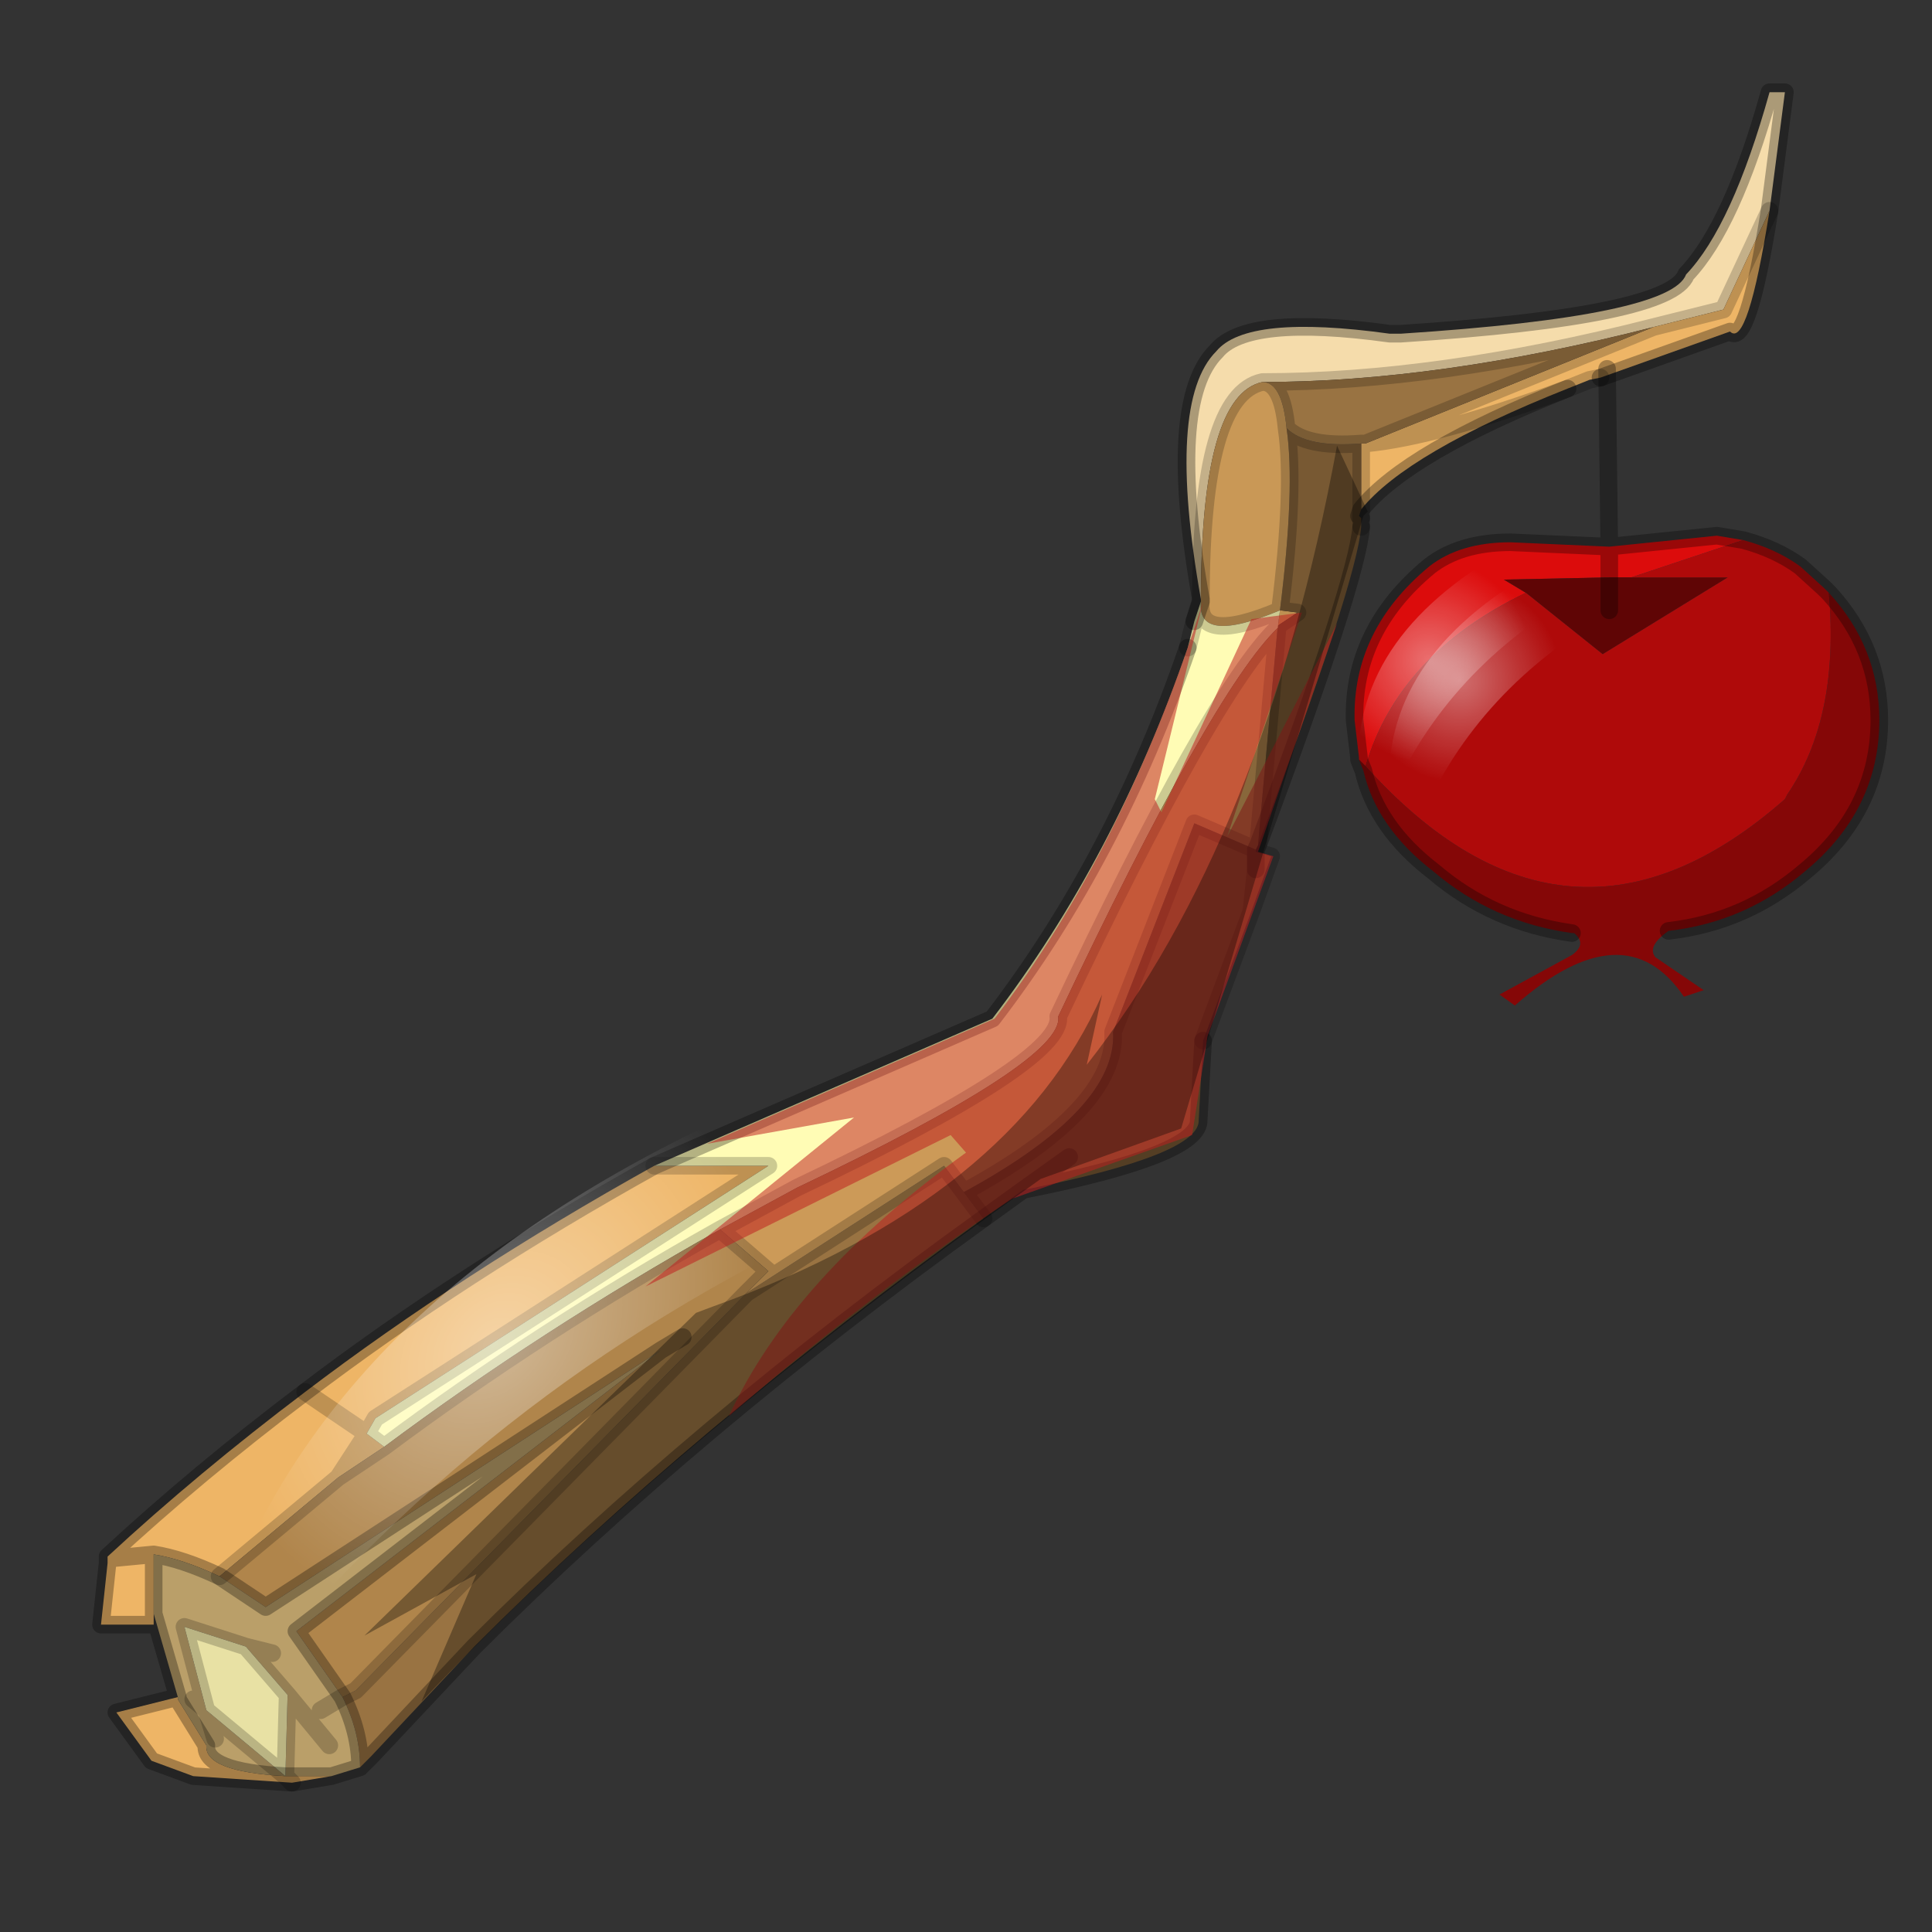 <?xml version="1.0" encoding="UTF-8" standalone="no"?>
<svg xmlns:xlink="http://www.w3.org/1999/xlink" height="440.0px" width="440.0px" xmlns="http://www.w3.org/2000/svg">
  <rect width="100%" height="100%" fill="#333333" stroke="none"/>
  <g transform="matrix(10.0, 0.0, 0.0, 10.0, 0.0, 0.0)">
    <use height="44.0" transform="matrix(1.0, 0.0, 0.0, 1.0, 0.0, 0.0)" width="44.0" xlink:href="#shape0"/>
  </g>
  <defs>
    <g id="shape0" transform="matrix(1.0, 0.0, 0.0, 1.0, 0.0, 0.0)">
      <path d="M44.0 44.0 L0.0 44.0 0.0 0.0 44.0 0.0 44.0 44.0" fill="#43adca" fill-opacity="0.0" fill-rule="evenodd" stroke="none"/>
      <path d="M27.35 13.65 Q26.55 9.15 27.7 8.0 28.4 7.15 31.65 7.6 L31.9 7.6 Q38.05 7.2 38.4 6.25 39.45 5.15 40.3 2.1 L40.65 2.1 40.3 4.8 39.25 7.05 37.65 7.45 Q32.75 8.7 28.75 8.7 27.35 9.0 27.35 13.65" fill="#f5dcab" fill-rule="evenodd" stroke="none"/>
      <path d="M40.3 4.8 Q39.8 7.95 39.4 7.55 L36.45 8.6 36.2 8.65 35.7 8.85 Q32.05 10.3 31.0 11.6 L31.0 10.1 31.1 10.1 37.65 7.45 39.25 7.05 40.3 4.8 M7.55 40.45 L6.65 40.6 4.4 40.45 3.45 40.1 2.65 39.0 4.05 38.65 4.05 38.7 4.7 39.75 Q4.65 40.35 6.5 40.45 L6.65 40.6 6.5 40.45 7.55 40.45 M3.5 36.75 L3.5 37.0 2.3 37.0 2.45 35.6 2.45 35.5 2.45 35.45 Q4.5 33.55 6.95 31.7 10.5 29.0 14.9 26.55 L17.5 26.55 8.55 32.3 8.35 32.65 8.75 32.95 7.7 33.65 5.0 35.9 Q4.15 35.5 3.5 35.4 L2.45 35.5 3.5 35.4 3.5 36.75 M29.15 13.9 L29.55 13.95 29.1 14.25 29.1 14.3 29.15 13.9 29.1 14.25 29.15 13.9 M35.7 8.85 Q32.7 9.95 31.1 10.1 32.7 9.95 35.7 8.85 M6.95 31.7 L8.35 32.65 7.7 33.65 8.35 32.65 6.95 31.7" fill="#eeb566" fill-rule="evenodd" stroke="none"/>
      <path d="M31.0 11.8 L31.0 12.0 Q30.9 13.25 28.65 19.25 L29.1 14.25 29.55 13.95 29.15 13.9 Q29.5 11.1 29.3 9.75 29.75 10.2 31.0 10.1 L31.0 11.6 30.95 11.75 31.0 11.8 M28.6 19.4 L28.95 19.5 28.5 20.75 27.4 23.7 27.3 25.5 Q27.35 26.3 23.3 27.1 L22.4 27.75 21.95 27.15 Q25.45 25.25 25.35 23.5 L27.2 18.75 28.6 19.35 28.6 19.4 28.6 19.8 28.5 20.75 28.6 19.8 28.6 19.4 M28.6 19.8 L28.6 19.35 28.6 19.8 M24.35 26.35 L23.3 27.1 24.35 26.35" fill="#785933" fill-rule="evenodd" stroke="none"/>
      <path d="M22.4 27.75 Q15.8 32.5 10.8 37.5 L8.45 40.0 8.2 40.25 Q8.2 39.45 7.8 38.65 L8.1 38.5 17.0 29.45 21.5 26.55 21.95 27.15 22.4 27.75 M28.75 8.7 Q32.75 8.7 37.65 7.45 L31.1 10.1 31.0 10.1 Q29.75 10.2 29.3 9.75 29.2 8.7 28.75 8.7" fill="#997342" fill-rule="evenodd" stroke="none"/>
      <path d="M27.35 13.65 Q27.35 9.0 28.75 8.7 29.2 8.7 29.3 9.75 29.5 11.1 29.15 13.9 27.25 14.7 27.35 13.7 L27.35 13.65" fill="#c99856" fill-rule="evenodd" stroke="none"/>
      <path d="M14.9 26.55 L22.6 23.2 Q25.4 19.55 27.05 14.75 L27.2 14.15 27.35 13.7 Q27.25 14.7 29.15 13.9 L29.1 14.3 Q27.6 15.75 24.1 23.15 24.25 24.15 18.15 27.05 L16.4 28.0 Q12.3 30.3 8.75 32.95 L8.35 32.65 8.55 32.3 17.5 26.55 14.9 26.55" fill="#fffcb5" fill-rule="evenodd" stroke="none"/>
      <path d="M29.1 14.25 L28.65 19.25 28.6 19.35 27.2 18.75 25.35 23.5 Q25.45 25.25 21.95 27.15 L21.5 26.55 17.0 29.45 17.5 28.95 16.4 28.0 18.15 27.05 Q24.25 24.15 24.1 23.15 27.6 15.75 29.1 14.3 L29.1 14.25" fill="#cc9a58" fill-rule="evenodd" stroke="none"/>
      <path d="M16.4 28.0 L17.5 28.95 17.0 29.45 8.1 38.5 7.8 38.65 6.75 37.15 15.05 30.75 6.05 36.6 5.0 35.9 7.7 33.65 8.75 32.95 Q12.3 30.3 16.4 28.0 M15.55 30.45 L15.05 30.75 15.55 30.45" fill="#b0854b" fill-rule="evenodd" stroke="none"/>
      <path d="M8.2 40.25 L7.55 40.45 6.5 40.45 6.55 38.6 5.6 37.5 4.2 37.05 4.7 38.95 4.9 39.6 4.7 38.95 4.4 38.7 4.7 38.95 6.5 40.45 Q4.65 40.35 4.7 39.75 L4.05 38.7 4.05 38.65 3.5 36.75 3.5 35.4 Q4.15 35.5 5.0 35.9 L6.05 36.6 15.05 30.75 6.75 37.15 7.8 38.65 Q8.2 39.45 8.2 40.25 M6.2 37.65 L5.6 37.5 6.2 37.65 M7.5 39.75 L6.55 38.6 7.5 39.75 M7.3 38.95 L7.8 38.65 7.3 38.95" fill="#ba9f69" fill-rule="evenodd" stroke="none"/>
      <path d="M4.7 38.95 L4.2 37.05 5.6 37.5 6.55 38.6 6.5 40.45 4.7 38.95" fill="#e8e1a4" fill-rule="evenodd" stroke="none"/>
      <path d="M27.35 13.65 Q26.55 9.15 27.7 8.0 28.4 7.15 31.65 7.6 L31.9 7.6 Q38.05 7.2 38.4 6.25 39.45 5.15 40.3 2.1 L40.65 2.1 40.3 4.8 Q39.8 7.95 39.4 7.55 L36.45 8.6 M35.7 8.85 Q32.05 10.3 31.0 11.6 M31.0 12.0 Q30.9 13.25 28.65 19.25 L28.6 19.35 28.6 19.8 M27.4 23.7 L27.3 25.5 Q27.35 26.3 23.3 27.1 L22.4 27.75 Q15.8 32.5 10.8 37.5 L8.45 40.0 8.2 40.25 7.55 40.45 6.65 40.6 4.4 40.45 3.45 40.1 2.65 39.0 4.05 38.65 3.5 36.75 3.5 37.0 2.3 37.0 2.45 35.6 2.45 35.5 2.45 35.45 Q4.5 33.55 6.95 31.7 10.5 29.0 14.9 26.55 L22.6 23.2 Q25.4 19.55 27.05 14.75 M31.0 11.8 L30.95 11.75 31.0 11.6 M27.35 13.65 L27.35 13.7 27.2 14.15 M23.3 27.1 L24.35 26.35 M15.05 30.75 L15.55 30.45 M3.5 35.4 Q4.15 35.5 5.0 35.9 L6.05 36.6 15.05 30.75 6.75 37.15 7.8 38.65 Q8.2 39.45 8.2 40.25 M2.45 35.5 L3.5 35.4 3.5 36.75 M6.5 40.45 Q4.65 40.35 4.7 39.75 L4.05 38.7 4.05 38.65 M7.55 40.45 L6.5 40.45" fill="none" stroke="#000000" stroke-linecap="round" stroke-linejoin="round" stroke-opacity="0.302" stroke-width="0.4"/>
      <path d="M36.45 8.6 L36.2 8.65 35.7 8.85 M31.0 11.6 L31.0 11.8 31.0 12.0 M28.65 19.25 L28.6 19.4 28.95 19.5 28.5 20.75 27.4 23.7 M27.05 14.75 L27.2 14.15 27.35 13.65 Q27.35 9.0 28.75 8.7 32.75 8.7 37.65 7.45 L39.25 7.05 40.3 4.8 M31.0 11.6 L31.0 10.1 Q29.75 10.2 29.3 9.75 29.5 11.1 29.15 13.9 L29.55 13.95 29.1 14.25 28.65 19.25 M28.6 19.35 L28.6 19.4 28.6 19.8 28.5 20.75 M31.0 10.1 L31.1 10.1 37.65 7.45 M29.1 14.3 L29.1 14.25 29.15 13.9 29.1 14.3 Q27.6 15.75 24.1 23.15 24.25 24.15 18.15 27.05 L16.4 28.0 17.5 28.95 17.0 29.45 21.5 26.55 21.95 27.15 Q25.45 25.25 25.35 23.5 L27.2 18.75 28.6 19.35 M31.1 10.1 Q32.7 9.95 35.7 8.85 M29.3 9.75 Q29.2 8.7 28.75 8.7 M27.35 13.7 Q27.25 14.7 29.15 13.9 M7.7 33.65 L8.35 32.65 6.95 31.7 M14.9 26.55 L17.5 26.55 8.55 32.3 8.35 32.65 8.75 32.95 Q12.3 30.3 16.4 28.0 M21.95 27.15 L22.4 27.75 M5.0 35.9 L7.7 33.65 8.75 32.95 M4.9 39.6 L4.7 38.95 4.4 38.7 M4.7 38.95 L4.2 37.05 5.6 37.5 6.2 37.65 M5.6 37.5 L6.55 38.6 7.5 39.75 M6.65 40.6 L6.5 40.45 4.7 38.95 M7.8 38.65 L7.3 38.95 M7.8 38.65 L8.1 38.5 17.0 29.45 M6.5 40.45 L6.55 38.6" fill="none" stroke="#000000" stroke-linecap="round" stroke-linejoin="round" stroke-opacity="0.2" stroke-width="0.4"/>
      <path d="M18.35 24.7 L17.4 25.05 Q7.9 29.15 5.15 36.4 4.4 38.65 5.7 38.25 11.35 31.3 19.65 27.6 20.9 25.65 18.35 24.7" fill="url(#gradient0)" fill-rule="evenodd" stroke="none"/>
      <path d="M29.65 13.95 L27.95 19.05 30.45 14.2 28.65 19.4 29.0 19.5 27.5 23.6 27.15 25.85 23.05 27.3 Q19.9 29.4 16.6 32.25 18.05 29.1 22.0 26.25 L21.65 25.85 14.7 29.3 19.45 25.45 16.1 26.05 22.65 23.2 Q25.6 19.35 27.4 13.7 L26.3 18.2 26.45 18.5 28.5 14.1 29.65 13.95" fill="#bf1e1e" fill-opacity="0.533" fill-rule="evenodd" stroke="none"/>
      <path d="M30.45 10.15 L31.15 11.65 31.05 11.75 26.9 25.7 23.7 26.85 22.45 27.75 Q14.75 33.3 9.6 38.75 L10.85 35.85 8.3 37.25 15.85 29.9 16.25 29.75 Q23.05 27.3 25.1 22.65 L24.75 24.25 Q28.8 19.1 30.45 10.15" fill="#000000" fill-opacity="0.333" fill-rule="evenodd" stroke="none"/>
      <path d="M30.95 17.3 L30.95 17.25 30.85 16.4 Q30.8 14.35 32.55 12.9 33.25 12.35 34.4 12.35 L36.65 12.45 39.1 12.2 39.7 12.3 37.15 13.15 36.65 13.15 36.65 12.45 36.65 13.15 34.25 13.2 34.75 13.5 Q31.85 14.9 31.1 17.45 L30.95 17.3" fill="#dc0c0c" fill-rule="evenodd" stroke="none"/>
      <path d="M37.15 13.15 L39.35 13.15 36.5 14.9 34.75 13.5 34.25 13.2 36.65 13.15 37.15 13.15 M36.65 13.9 L36.65 13.15 36.65 13.9" fill="#5f0505" fill-rule="evenodd" stroke="none"/>
      <path d="M39.7 12.3 Q40.45 12.5 41.0 12.9 L41.55 13.4 41.65 13.5 Q41.9 16.35 40.7 18.1 L40.65 18.2 Q35.7 22.55 31.1 17.45 31.85 14.9 34.75 13.5 L36.5 14.9 39.35 13.15 37.15 13.15 39.7 12.3" fill="#af0a0a" fill-rule="evenodd" stroke="none"/>
      <path d="M41.65 13.5 Q42.8 14.75 42.8 16.4 42.8 18.45 41.1 19.85 39.75 21.0 38.0 21.2 37.5 21.55 37.7 21.8 L38.8 22.55 38.35 22.7 Q37.0 20.7 34.5 22.9 L34.15 22.65 35.8 21.75 Q36.15 21.5 35.85 21.25 L35.8 21.25 Q34.0 21.0 32.65 19.85 31.35 18.85 31.05 17.55 L30.95 17.3 31.1 17.45 Q35.7 22.55 40.65 18.2 L40.7 18.1 Q41.9 16.35 41.65 13.5" fill="#850707" fill-rule="evenodd" stroke="none"/>
      <path d="M39.7 12.3 Q40.45 12.5 41.0 12.9 L41.55 13.4 41.65 13.5 Q42.8 14.75 42.8 16.4 42.8 18.45 41.1 19.85 39.75 21.0 38.0 21.2 M35.8 21.25 Q34.0 21.0 32.65 19.85 31.35 18.85 31.05 17.55 L30.95 17.3 30.95 17.25 30.85 16.4 Q30.8 14.35 32.55 12.9 33.25 12.35 34.4 12.35 L36.65 12.45 36.6 8.4 M39.7 12.3 L39.1 12.2 36.65 12.45 36.65 13.15 36.65 13.9" fill="none" stroke="#000000" stroke-linecap="round" stroke-linejoin="round" stroke-opacity="0.302" stroke-width="0.4"/>
      <path d="M35.4 12.8 L35.05 12.95 Q31.4 15.0 31.65 18.15 31.75 19.1 32.25 18.9 33.5 15.8 36.6 14.0 36.8 13.1 35.4 12.8" fill="url(#gradient1)" fill-rule="evenodd" stroke="none"/>
      <path d="M34.7 12.35 L34.35 12.5 Q30.7 14.55 30.95 17.7 31.05 18.65 31.55 18.45 32.8 15.35 35.9 13.55 36.1 12.65 34.7 12.35" fill="url(#gradient2)" fill-rule="evenodd" stroke="none"/>
    </g>
    <radialGradient cx="0" cy="0" gradientTransform="matrix(-0.002, -0.006, -0.007, 0.004, 11.25, 30.6)" gradientUnits="userSpaceOnUse" id="gradient0" r="819.2" spreadMethod="pad">
      <stop offset="0.0" stop-color="#ffffff" stop-opacity="0.412"/>
      <stop offset="1.0" stop-color="#ffffff" stop-opacity="0.0"/>
    </radialGradient>
    <radialGradient cx="0" cy="0" gradientTransform="matrix(-0.002, -0.002, -0.002, 0.002, 33.25, 15.5)" gradientUnits="userSpaceOnUse" id="gradient1" r="819.2" spreadMethod="pad">
      <stop offset="0.0" stop-color="#ffffff" stop-opacity="0.412"/>
      <stop offset="1.0" stop-color="#ffffff" stop-opacity="0.0"/>
    </radialGradient>
    <radialGradient cx="0" cy="0" gradientTransform="matrix(-0.002, -0.002, -0.002, 0.002, 32.55, 15.05)" gradientUnits="userSpaceOnUse" id="gradient2" r="819.2" spreadMethod="pad">
      <stop offset="0.0" stop-color="#ffffff" stop-opacity="0.412"/>
      <stop offset="1.0" stop-color="#ffffff" stop-opacity="0.0"/>
    </radialGradient>
  </defs>
</svg>
